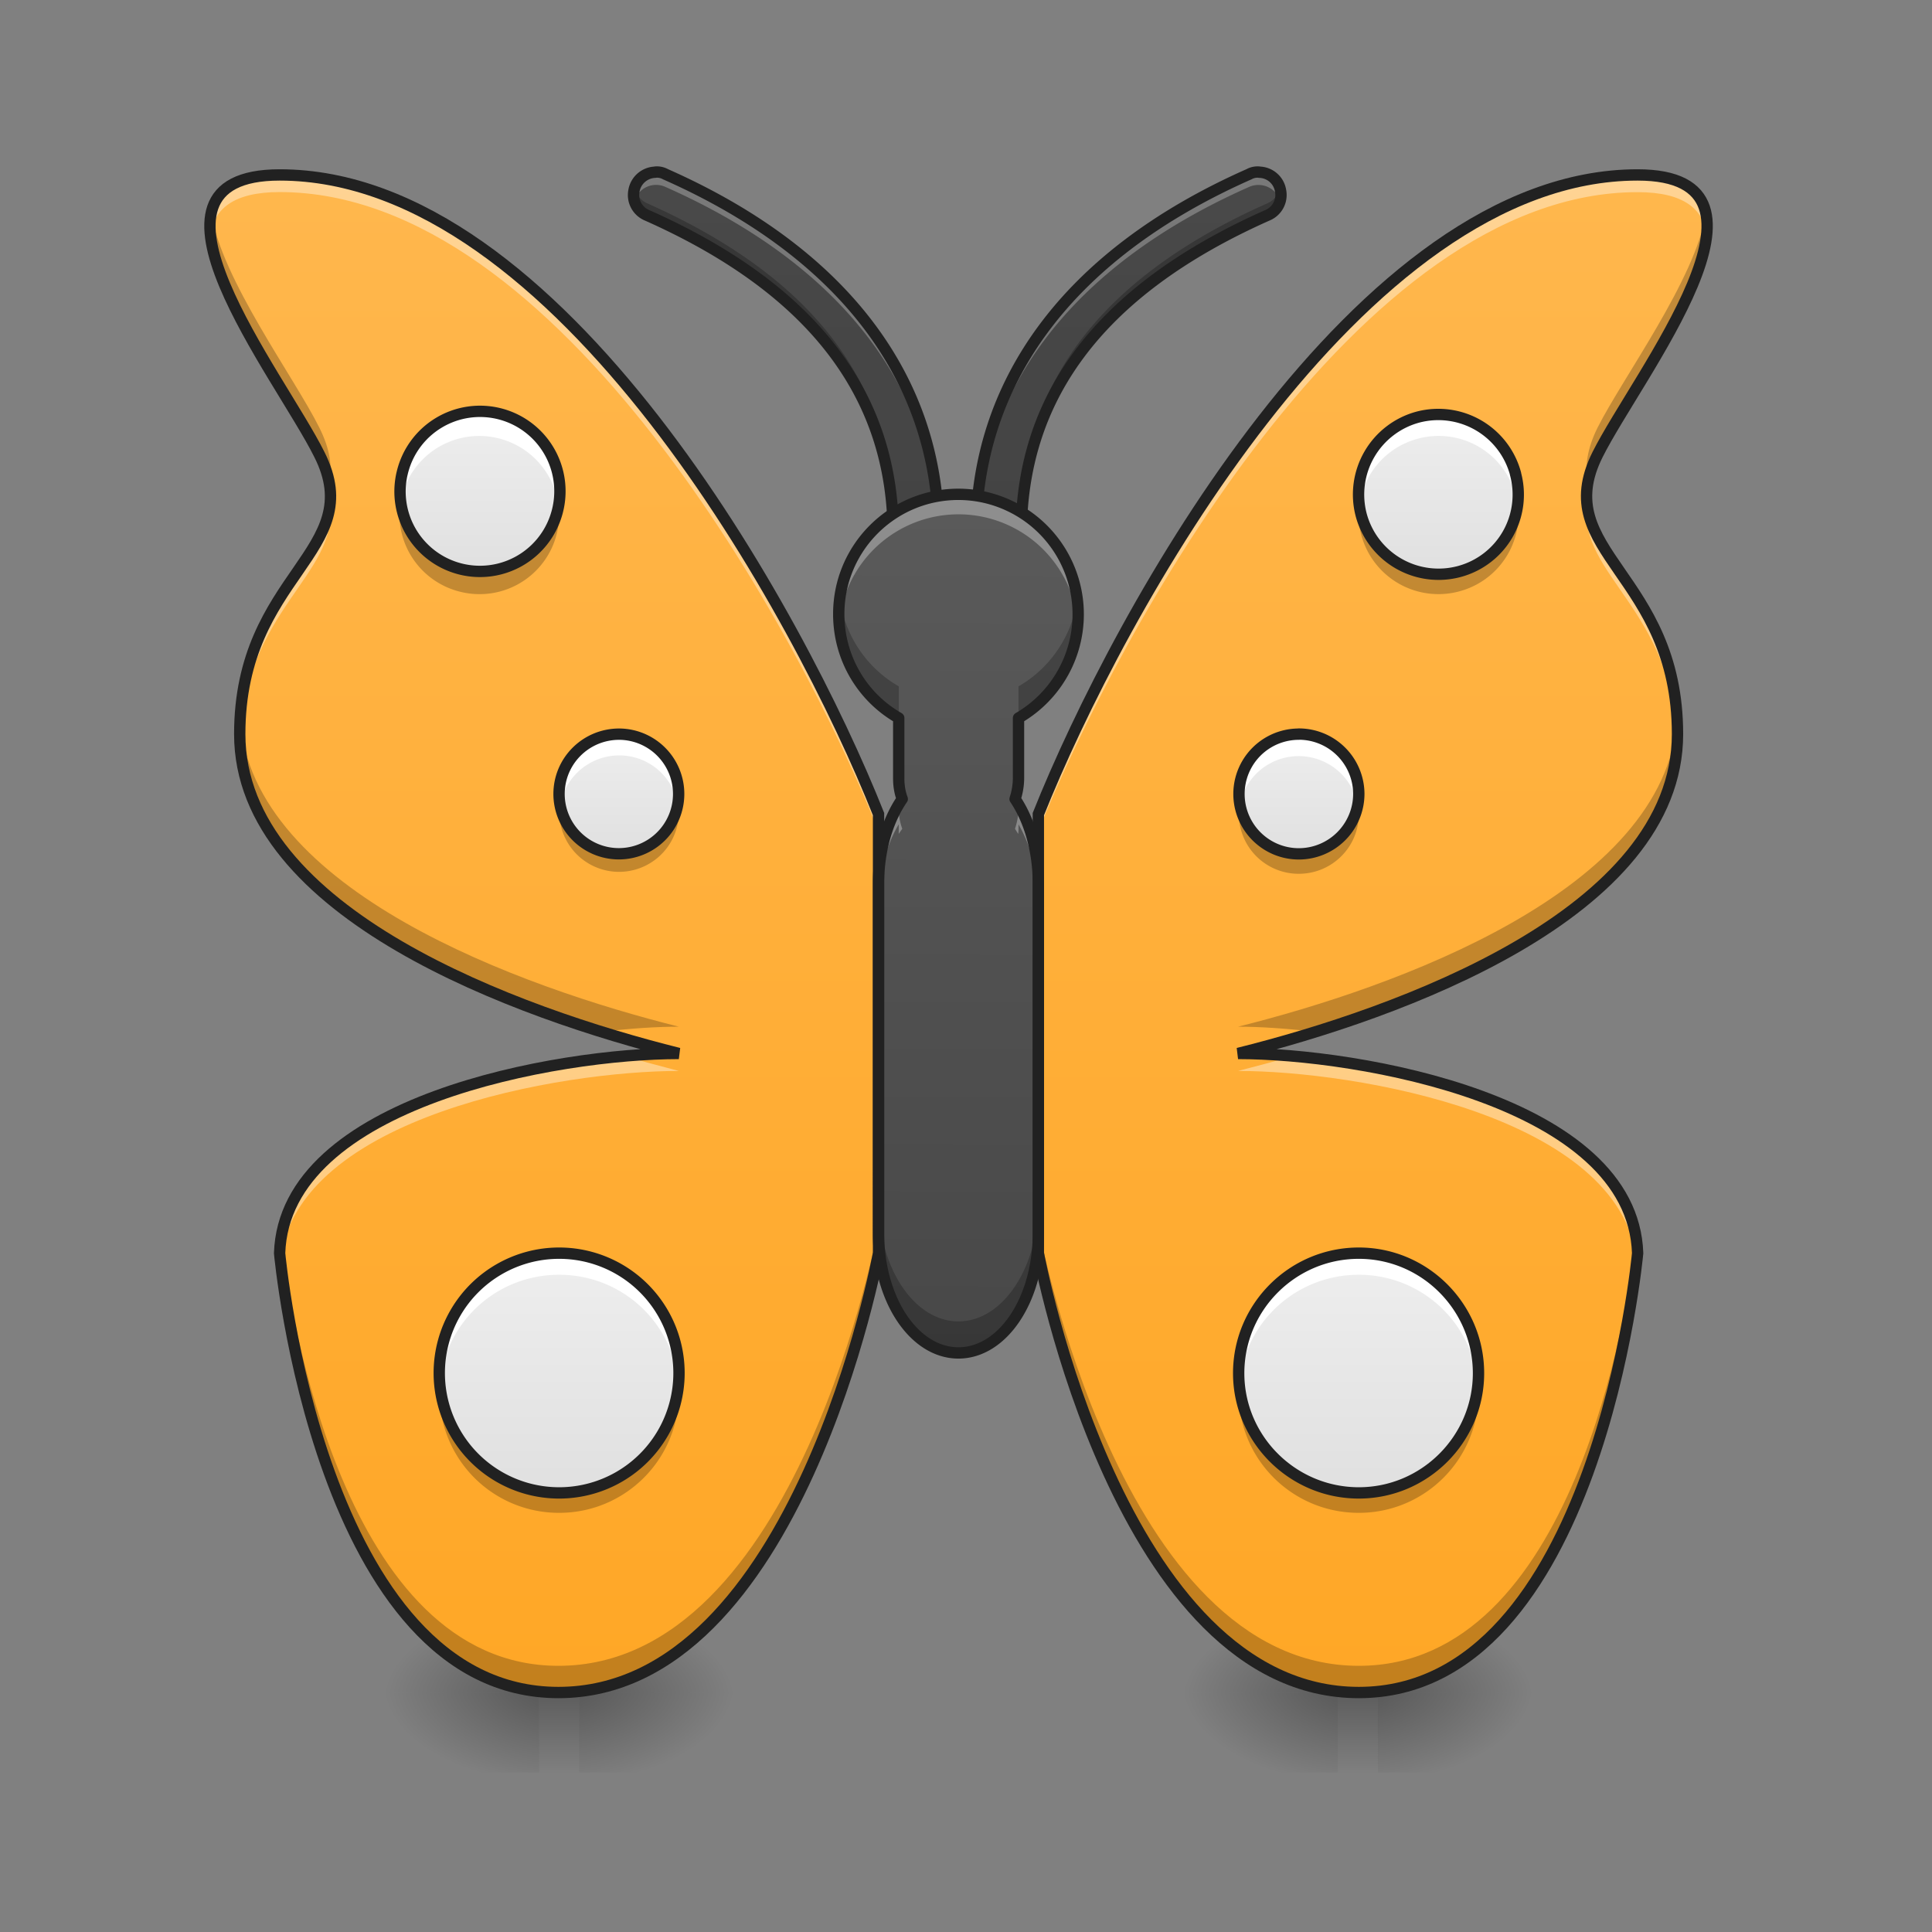 <svg xmlns="http://www.w3.org/2000/svg" width="22" height="22"><rect width="100%" height="100%" fill="#808080" stroke="none"/><defs><linearGradient id="a" gradientUnits="userSpaceOnUse" x1="254" y1="233.5" x2="254" y2="254.667" gradientTransform="matrix(.001 0 0 .043 6.032 9.24)"><stop offset="0" stop-opacity=".275"/><stop offset="1" stop-opacity="0"/></linearGradient><radialGradient id="b" gradientUnits="userSpaceOnUse" cx="450.909" cy="189.579" fx="450.909" fy="189.579" r="21.167" gradientTransform="matrix(0 -.054 -.097 0 24.697 43.722)"><stop offset="0" stop-opacity=".314"/><stop offset=".222" stop-opacity=".275"/><stop offset="1" stop-opacity="0"/></radialGradient><radialGradient id="c" gradientUnits="userSpaceOnUse" cx="450.909" cy="189.579" fx="450.909" fy="189.579" r="21.167" gradientTransform="matrix(0 .054 .097 0 -11.963 -5.175)"><stop offset="0" stop-opacity=".314"/><stop offset=".222" stop-opacity=".275"/><stop offset="1" stop-opacity="0"/></radialGradient><radialGradient id="d" gradientUnits="userSpaceOnUse" cx="450.909" cy="189.579" fx="450.909" fy="189.579" r="21.167" gradientTransform="matrix(0 -.054 .097 0 -11.963 43.722)"><stop offset="0" stop-opacity=".314"/><stop offset=".222" stop-opacity=".275"/><stop offset="1" stop-opacity="0"/></radialGradient><radialGradient id="e" gradientUnits="userSpaceOnUse" cx="450.909" cy="189.579" fx="450.909" fy="189.579" r="21.167" gradientTransform="matrix(0 .054 -.097 0 24.697 -5.175)"><stop offset="0" stop-opacity=".314"/><stop offset=".222" stop-opacity=".275"/><stop offset="1" stop-opacity="0"/></radialGradient><linearGradient id="f" gradientUnits="userSpaceOnUse" x1="254" y1="233.5" x2="254" y2="254.667" gradientTransform="matrix(.001 0 0 .043 15.128 9.24)"><stop offset="0" stop-opacity=".275"/><stop offset="1" stop-opacity="0"/></linearGradient><radialGradient id="g" gradientUnits="userSpaceOnUse" cx="450.909" cy="189.579" fx="450.909" fy="189.579" r="21.167" gradientTransform="matrix(0 -.054 -.097 0 33.793 43.722)"><stop offset="0" stop-opacity=".314"/><stop offset=".222" stop-opacity=".275"/><stop offset="1" stop-opacity="0"/></radialGradient><radialGradient id="h" gradientUnits="userSpaceOnUse" cx="450.909" cy="189.579" fx="450.909" fy="189.579" r="21.167" gradientTransform="matrix(0 .054 .097 0 -2.867 -5.175)"><stop offset="0" stop-opacity=".314"/><stop offset=".222" stop-opacity=".275"/><stop offset="1" stop-opacity="0"/></radialGradient><radialGradient id="i" gradientUnits="userSpaceOnUse" cx="450.909" cy="189.579" fx="450.909" fy="189.579" r="21.167" gradientTransform="matrix(0 -.054 .097 0 -2.867 43.722)"><stop offset="0" stop-opacity=".314"/><stop offset=".222" stop-opacity=".275"/><stop offset="1" stop-opacity="0"/></radialGradient><radialGradient id="j" gradientUnits="userSpaceOnUse" cx="450.909" cy="189.579" fx="450.909" fy="189.579" r="21.167" gradientTransform="matrix(0 .054 -.097 0 33.793 -5.175)"><stop offset="0" stop-opacity=".314"/><stop offset=".222" stop-opacity=".275"/><stop offset="1" stop-opacity="0"/></radialGradient><linearGradient id="k" gradientUnits="userSpaceOnUse" x1="328.083" y1="233.5" x2="328.083" y2="-189.833" gradientTransform="matrix(-.043 0 0 .043 21.801 9.24)"><stop offset="0" stop-color="#424242"/><stop offset="1" stop-color="#616161"/></linearGradient><linearGradient id="l" gradientUnits="userSpaceOnUse" x1="211.667" y1="233.5" x2="211.667" y2="-168.667" gradientTransform="matrix(.043 0 0 .043 0 9.24)"><stop offset="0" stop-color="#ffa726"/><stop offset="1" stop-color="#ffb74d"/></linearGradient><linearGradient id="m" gradientUnits="userSpaceOnUse" x1="328.083" y1="233.5" x2="328.083" y2="-189.833" gradientTransform="matrix(.043 0 0 .043 0 9.24)"><stop offset="0" stop-color="#424242"/><stop offset="1" stop-color="#616161"/></linearGradient><linearGradient id="n" gradientUnits="userSpaceOnUse" x1="211.667" y1="233.5" x2="211.667" y2="-168.667" gradientTransform="matrix(-.043 0 0 .043 21.83 9.24)"><stop offset="0" stop-color="#ffa726"/><stop offset="1" stop-color="#ffb74d"/></linearGradient><linearGradient id="o" gradientUnits="userSpaceOnUse" x1="960" y1="1695.118" x2="960" y2="175.118" gradientTransform="rotate(.24) scale(.011)"><stop offset="0" stop-color="#424242"/><stop offset="1" stop-color="#616161"/></linearGradient><linearGradient id="p" gradientUnits="userSpaceOnUse" x1="103.815" y1="-88.744" x2="144.706" y2="-99.701" gradientTransform="scale(.043) rotate(-75 267.097 23.5)"><stop offset="0" stop-color="#e0e0e0"/><stop offset="1" stop-color="#eee"/></linearGradient><linearGradient id="q" gradientUnits="userSpaceOnUse" x1="158.75" y1="11.25" x2="158.75" y2="-20.5" gradientTransform="matrix(.043 0 0 .043 0 9.24)"><stop offset="0" stop-color="#e0e0e0"/><stop offset="1" stop-color="#eee"/></linearGradient><linearGradient id="r" gradientUnits="userSpaceOnUse" x1="148.167" y1="180.583" x2="148.167" y2="117.083" gradientTransform="matrix(.043 0 0 .043 0 9.24)"><stop offset="0" stop-color="#e0e0e0"/><stop offset="1" stop-color="#eee"/></linearGradient><linearGradient id="s" gradientUnits="userSpaceOnUse" x1="103.815" y1="-88.744" x2="144.706" y2="-99.701" gradientTransform="scale(-.043 .043) rotate(-75 13.005 354.639)"><stop offset="0" stop-color="#e0e0e0"/><stop offset="1" stop-color="#eee"/></linearGradient><linearGradient id="t" gradientUnits="userSpaceOnUse" x1="158.75" y1="11.25" x2="158.75" y2="-20.5" gradientTransform="matrix(-.043 0 0 .043 21.838 9.24)"><stop offset="0" stop-color="#e0e0e0"/><stop offset="1" stop-color="#eee"/></linearGradient><linearGradient id="u" gradientUnits="userSpaceOnUse" x1="148.167" y1="180.583" x2="148.167" y2="117.083" gradientTransform="matrix(-.043 0 0 .043 21.838 9.24)"><stop offset="0" stop-color="#e0e0e0"/><stop offset="1" stop-color="#eee"/></linearGradient></defs><path d="M6.14 19.273h.454v.91H6.14zm0 0" fill="url(#a)"/><path d="M6.594 19.273h1.82v-.91h-1.82zm0 0" fill="url(#b)"/><path d="M6.14 19.273H4.32v.91h1.82zm0 0" fill="url(#c)"/><path d="M6.14 19.273H4.32v-.91h1.82zm0 0" fill="url(#d)"/><path d="M6.594 19.273h1.82v.91h-1.82zm0 0" fill="url(#e)"/><path d="M15.234 19.273h.457v.91h-.457zm0 0" fill="url(#f)"/><path d="M15.691 19.273h1.817v-.91H15.69zm0 0" fill="url(#g)"/><path d="M15.234 19.273h-1.816v.91h1.816zm0 0" fill="url(#h)"/><path d="M15.234 19.273h-1.816v-.91h1.816zm0 0" fill="url(#i)"/><path d="M15.691 19.273h1.817v.91H15.69zm0 0" fill="url(#j)"/><path d="M7.46 1.96a.199.199 0 0 1 .118.024c2.11.934 3.11 2.41 3.11 4.102a.258.258 0 0 1-.126.226.261.261 0 0 1-.261 0 .27.27 0 0 1-.13-.226c0-1.496-.816-2.75-2.8-3.633a.25.25 0 0 1-.152-.281.254.254 0 0 1 .242-.211zm0 0" fill="url(#k)"/><path d="M7.46 1.96a.199.199 0 0 1 .118.024c2.11.934 3.11 2.41 3.11 4.102v.031c-.043-1.644-1.047-3.074-3.11-3.988a.255.255 0 0 0-.352.16.253.253 0 0 1 .235-.328zm0 0" fill="#fff" fill-opacity=".392"/><path d="M7.46 1.96a.199.199 0 0 1 .118.024c2.11.934 3.11 2.41 3.11 4.102a.258.258 0 0 1-.126.226.261.261 0 0 1-.261 0 .27.27 0 0 1-.13-.226c0-1.496-.816-2.75-2.8-3.633a.25.25 0 0 1-.152-.281.254.254 0 0 1 .242-.211zm0 0" fill-opacity=".235"/><path d="M7.223 2.148a.275.275 0 0 0 .148.168c1.984.883 2.8 2.137 2.8 3.63 0 .136.11.25.247.257a.255.255 0 0 0 .27-.226v.109a.258.258 0 0 1-.126.226.261.261 0 0 1-.261 0 .27.27 0 0 1-.13-.226c0-1.496-.816-2.75-2.8-3.633a.254.254 0 0 1-.148-.305zm0 0" fill-opacity=".235"/><path d="M7.46 1.96a.199.199 0 0 1 .118.024c2.11.934 3.11 2.41 3.11 4.102a.258.258 0 0 1-.126.226.261.261 0 0 1-.261 0 .27.27 0 0 1-.13-.226c0-1.496-.816-2.75-2.8-3.633a.25.25 0 0 1-.152-.281.254.254 0 0 1 .242-.211zm0 0" fill="none" stroke-width=".129" stroke-linecap="round" stroke-linejoin="round" stroke="#212121"/><path d="M10.004 14.27s-.914 5.003-3.645 5.003c-2.722 0-3.175-5.003-3.175-5.003.058-1.735 3.183-2.274 4.546-2.274-1.816-.453-5-1.59-5-3.637 0-1.82 1.465-2.074.907-3.183-.453-.91-2.274-3.184-.453-3.184 3.183 0 5.914 5 6.82 7.278zm0 0" fill="url(#l)"/><path d="M14.34 1.96a.199.199 0 0 0-.117.024c-2.11.934-3.11 2.41-3.11 4.102-.004.09.047.18.125.226.082.047.18.047.262 0a.262.262 0 0 0 .129-.226c0-1.496.816-2.75 2.8-3.633a.25.25 0 0 0 .153-.281.25.25 0 0 0-.242-.211zm0 0" fill="url(#m)"/><path d="M14.34 1.96a.199.199 0 0 0-.117.024c-2.11.934-3.11 2.41-3.11 4.102v.031c.043-1.644 1.047-3.074 3.11-3.988a.26.26 0 0 1 .355.16.268.268 0 0 0-.039-.223.245.245 0 0 0-.2-.105zm0 0" fill="#fff" fill-opacity=".392"/><path d="M14.34 1.96a.199.199 0 0 0-.117.024c-2.11.934-3.11 2.41-3.11 4.102-.004.09.047.18.125.226.082.047.18.047.262 0a.262.262 0 0 0 .129-.226c0-1.496.816-2.75 2.8-3.633a.25.25 0 0 0 .153-.281.25.25 0 0 0-.242-.211zm0 0" fill-opacity=".235"/><path d="M14.578 2.148a.264.264 0 0 1-.148.168c-1.985.883-2.801 2.137-2.801 3.63a.258.258 0 1 1-.516.031v.109c-.004.09.047.18.125.226.082.047.18.047.262 0a.262.262 0 0 0 .129-.226c0-1.496.816-2.75 2.8-3.633a.254.254 0 0 0 .15-.305zm0 0" fill-opacity=".235"/><path d="M14.34 1.96a.199.199 0 0 0-.117.024c-2.11.934-3.11 2.41-3.11 4.102-.004.09.047.18.125.226.082.047.18.047.262 0a.262.262 0 0 0 .129-.226c0-1.496.816-2.75 2.8-3.633a.25.25 0 0 0 .153-.281.25.25 0 0 0-.242-.211zm0 0" fill="none" stroke-width=".129" stroke-linecap="round" stroke-linejoin="round" stroke="#212121"/><path d="M11.824 14.27s.918 5.003 3.649 5.003c2.718 0 3.175-5.003 3.175-5.003-.058-1.735-3.183-2.274-4.55-2.274 1.82-.453 5.004-1.59 5.004-3.637 0-1.82-1.465-2.074-.91-3.183.456-.91 2.273-3.184.456-3.184-3.183 0-5.914 5-6.824 7.278zm0 0" fill="url(#n)"/><path d="M10.914 5.629c-.754 0-1.363.61-1.363 1.363 0 .508.273.95.683 1.184v.687c0 .082.012.16.04.235-.169.246-.27.586-.27.964v3.981c0 .758.406 1.363.91 1.363s.91-.605.91-1.363v-3.98c0-.38-.101-.72-.265-.965a.776.776 0 0 0 .039-.235v-.687a1.366 1.366 0 0 0-.684-2.547zm0 0" fill="url(#o)"/><path d="M10.914 5.629a1.362 1.362 0 0 0-1.36 1.476 1.365 1.365 0 0 1 2.72 0c.003-.035.007-.074.007-.113 0-.754-.61-1.363-1.367-1.363zm-.68 3.531c-.144.238-.23.555-.23.902v.231c0-.348.086-.664.23-.906v.109c.012-.02.028-.039.04-.059a.671.671 0 0 1-.04-.234zm1.364 0v.043c0 .082-.016.16-.04.235l.036.058c.004-.023.004-.043.004-.066v-.043c.14.242.226.558.226.906v-.23c0-.348-.086-.665-.226-.903zm0 0" fill="#fff" fill-opacity=".314"/><path d="M9.563 6.813a1.358 1.358 0 0 0 .672 1.363v-.36a1.36 1.36 0 0 1-.672-1.003zm2.707 0c-.06.43-.313.796-.672 1.003v.36a1.366 1.366 0 0 0 .672-1.364zM10.234 8.5v.297c.012-.02.024-.043.04-.063a.656.656 0 0 1-.04-.234zm1.364 0a.756.756 0 0 1-.04.234l.04.063zm-1.594 5.184v.359c0 .758.406 1.363.91 1.363s.91-.605.91-1.363v-.36c0 .755-.406 1.364-.91 1.364s-.91-.61-.91-1.363zm0 0" fill-opacity=".235"/><path d="M10.914 5.629c-.754 0-1.363.61-1.363 1.363 0 .508.273.95.683 1.184v.687c0 .082.012.16.04.235-.169.246-.27.586-.27.964v3.981c0 .758.406 1.363.91 1.363s.91-.605.91-1.363v-3.98c0-.38-.101-.72-.265-.965a.776.776 0 0 0 .039-.235v-.687a1.366 1.366 0 0 0-.684-2.547zm0 0" fill="none" stroke-width=".129" stroke-linecap="round" stroke-linejoin="round" stroke="#212121"/><path d="M3.184 1.992c-.641 0-.829.281-.786.684.036-.293.258-.489.786-.489 3.183 0 5.914 5.004 6.82 7.278V9.27c-.906-2.278-3.637-7.278-6.82-7.278zm.574 3.758c-.082.695-1.028 1.145-1.028 2.61v.085c.051-1.504 1.122-1.894 1.028-2.695zm3.355 6.277c-1.515.133-3.879.735-3.93 2.243 0 0 .005.03.008.082.192-1.645 3.207-2.157 4.54-2.157-.192-.05-.399-.105-.618-.168zm0 0M18.648 1.992c-3.183 0-5.914 5-6.824 7.278v.195c.91-2.274 3.64-7.277 6.824-7.277.528 0 .75.195.786.488.043-.403-.149-.684-.786-.684zM18.07 5.75c-.093.8.98 1.191 1.028 2.695.004-.027.004-.058.004-.086 0-1.464-.946-1.914-1.032-2.609zm-3.351 6.277c-.219.063-.426.118-.621.168 1.336 0 4.351.512 4.539 2.157.008-.051.011-.082.011-.082-.05-1.508-2.414-2.11-3.93-2.243zm0 0" fill="#fff" fill-opacity=".392"/><path d="M2.406 2.43c-.144.707.903 2.086 1.23 2.746.06.113.094.222.114.32.035-.184.008-.383-.113-.625-.285-.574-1.117-1.695-1.23-2.441zm.328 5.757c-.004.055-.004.114-.004.172 0 1.743 2.31 2.825 4.118 3.391.332-.04.636-.059.882-.059-1.777-.445-4.863-1.543-4.996-3.504zm7.27 5.778s-.914 5.004-3.645 5.004c-2.453 0-3.062-4.063-3.16-4.864-.008.055-.015.11-.015.165 0 0 .453 5.003 3.175 5.003 2.73 0 3.645-5.003 3.645-5.003zm0 0M19.426 2.43c-.117.746-.946 1.867-1.235 2.441-.12.242-.144.441-.113.625.02-.098.055-.207.113-.32.332-.66 1.38-2.04 1.235-2.746zm-.328 5.757c-.133 1.961-3.22 3.06-5 3.504.246 0 .55.02.886.059 1.809-.566 4.118-1.648 4.118-3.39 0-.06 0-.118-.004-.172zm-7.274 5.778v.305s.918 5.003 3.649 5.003c2.718 0 3.175-5.003 3.175-5.003-.003-.055-.007-.11-.015-.165-.098.801-.711 4.864-3.16 4.864-2.73 0-3.649-5.004-3.649-5.004zm0 0" fill-opacity=".235"/><path d="M10.004 14.27s-.914 5.003-3.645 5.003c-2.722 0-3.175-5.003-3.175-5.003.058-1.735 3.183-2.274 4.546-2.274-1.816-.453-5-1.59-5-3.637 0-1.82 1.465-2.074.907-3.183-.453-.91-2.274-3.184-.453-3.184 3.183 0 5.914 5 6.82 7.278zm0 0M11.824 14.27s.918 5.003 3.649 5.003c2.718 0 3.175-5.003 3.175-5.003-.058-1.735-3.183-2.274-4.55-2.274 1.82-.453 5.004-1.59 5.004-3.637 0-1.82-1.465-2.074-.91-3.183.456-.91 2.273-3.184.456-3.184-3.183 0-5.914 5-6.824 7.278zm0 0" fill="none" stroke-width=".129" stroke="#212121"/><path d="M4.578 5.395a.91.91 0 1 1 1.757.469.91.91 0 0 1-1.757-.47zm0 0" fill="url(#p)"/><path d="M7.05 8.36a.681.681 0 1 1-.684.68c.001-.376.306-.68.685-.68zm0 0" fill="url(#q)"/><path d="M6.367 14.27a1.365 1.365 0 0 1 0 2.73 1.365 1.365 0 0 1 0-2.73zm0 0" fill="url(#r)"/><path d="M5.465 4.719a.909.909 0 0 0-.91 1.035l.023-.113a.91.91 0 0 1 1.781.109.907.907 0 0 0-.894-1.031zm0 0M7.05 8.36a.681.681 0 0 0-.671.804.684.684 0 0 1 .672-.562c.336 0 .613.242.668.562a.68.68 0 0 0-.668-.805zm0 0M6.367 14.27a1.36 1.36 0 0 0-1.36 1.488c.063-.7.645-1.242 1.36-1.242.715 0 1.297.543 1.36 1.242.003-.04.003-.082.003-.121 0-.758-.609-1.367-1.363-1.367zm0 0" fill="#fff" fill-opacity=".974"/><path d="M6.36 5.742a.908.908 0 0 1-1.137.766.904.904 0 0 1-.668-.762.908.908 0 0 0 .668.988.906.906 0 0 0 1.136-.992zm0 0M6.375 9.152a.681.681 0 1 0 1.355.117c0-.039-.003-.078-.007-.117a.684.684 0 0 1-1.348 0zm0 0M5.008 15.75c-.004.035-.004.074-.004.113a1.36 1.36 0 0 0 1.363 1.364c.754 0 1.363-.61 1.363-1.364 0-.039 0-.078-.003-.113-.059.7-.641 1.25-1.36 1.25-.719 0-1.3-.55-1.36-1.25zm0 0" fill-opacity=".235"/><path d="M4.578 5.395a.91.91 0 1 1 1.757.469.91.91 0 0 1-1.757-.47zm0 0M7.05 8.36a.681.681 0 1 1-.684.68c.001-.376.306-.68.685-.68zm0 0M6.367 14.27a1.365 1.365 0 0 1 0 2.73 1.365 1.365 0 0 1 0-2.73zm0 0" fill="none" stroke-width=".129" stroke-linecap="round" stroke-linejoin="round" stroke="#212121"/><path d="M17.258 5.395a.911.911 0 0 0-1.113-.645.913.913 0 0 0-.645 1.113.912.912 0 0 0 1.117.645.906.906 0 0 0 .64-1.113zm0 0" fill="url(#s)"/><path d="M14.79 8.36a.681.681 0 1 0 0 1.363.684.684 0 0 0 .683-.684.684.684 0 0 0-.684-.68zm0 0" fill="url(#t)"/><path d="M15.473 14.27c-.754 0-1.368.613-1.368 1.367 0 .75.614 1.363 1.368 1.363.75 0 1.363-.613 1.363-1.363 0-.754-.613-1.367-1.363-1.367zm0 0" fill="url(#u)"/><path d="M16.371 4.719a.909.909 0 0 1 .91 1.035.906.906 0 0 0-1.137-.758.906.906 0 0 0-.664.754.904.904 0 0 1 .891-1.031zm0 0M14.79 8.36a.681.681 0 0 1 .67.804.684.684 0 0 0-1.343 0 .681.681 0 0 1 .672-.805zm0 0M15.473 14.27a1.363 1.363 0 0 1 1.355 1.488 1.358 1.358 0 0 0-1.355-1.242c-.715 0-1.301.543-1.36 1.242a1.364 1.364 0 0 1 1.36-1.488zm0 0" fill="#fff" fill-opacity=".974"/><path d="M15.477 5.742l.023.121a.912.912 0 0 0 1.785-.117.908.908 0 0 1-.668.988.91.91 0 0 1-1.14-.992zm0 0M15.46 9.152c.009.04.013.078.013.118 0 .375-.305.68-.684.68a.681.681 0 0 1-.672-.798.68.68 0 0 0 1.344 0zm0 0M16.832 15.75c0 .035.004.074.004.113 0 .754-.61 1.364-1.363 1.364-.758 0-1.368-.61-1.368-1.364 0-.039.004-.078.004-.113a1.366 1.366 0 0 0 2.723 0zm0 0" fill-opacity=".235"/><path d="M17.258 5.395a.911.911 0 0 0-1.113-.645.913.913 0 0 0-.645 1.113.912.912 0 0 0 1.117.645.906.906 0 0 0 .64-1.113zm0 0M14.79 8.36a.681.681 0 1 0 0 1.363.684.684 0 0 0 .683-.684.684.684 0 0 0-.684-.68zm0 0M15.473 14.27c-.754 0-1.368.613-1.368 1.367 0 .75.614 1.363 1.368 1.363.75 0 1.363-.613 1.363-1.363 0-.754-.613-1.367-1.363-1.367zm0 0" fill="none" stroke-width=".129" stroke-linecap="round" stroke-linejoin="round" stroke="#212121"/></svg>